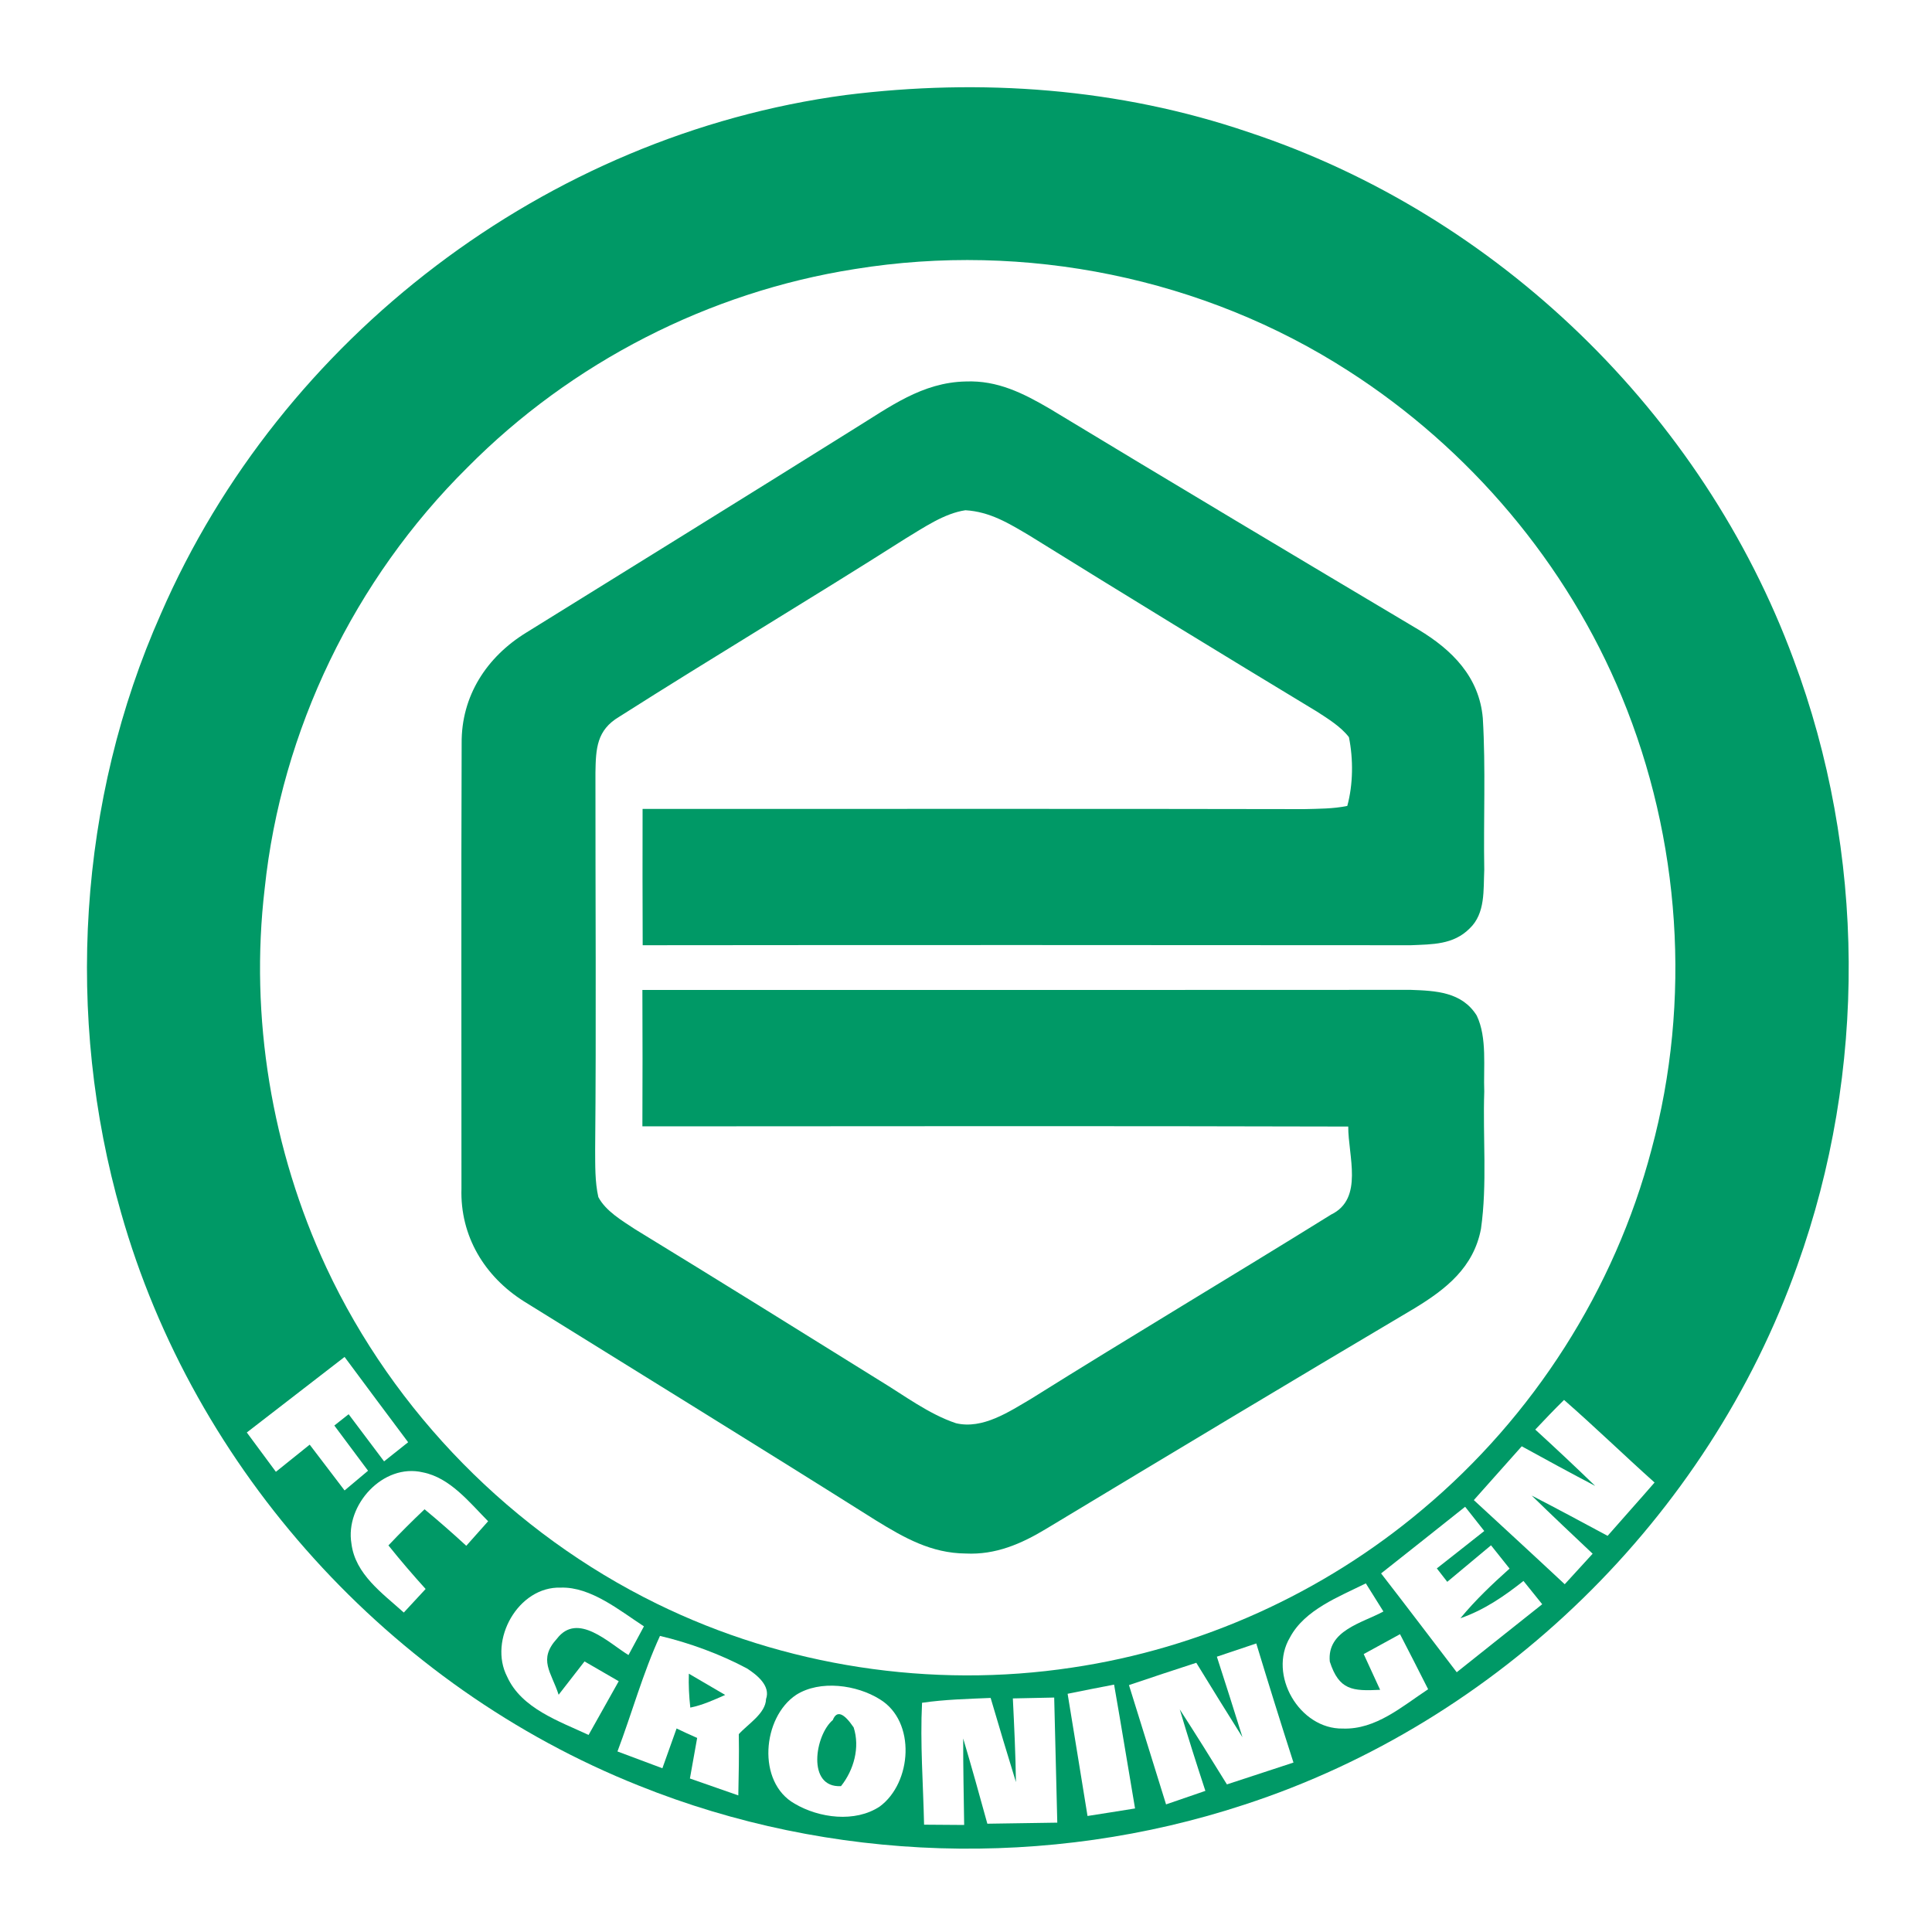 <?xml version="1.0" encoding="UTF-8" standalone="no"?>
<!DOCTYPE svg PUBLIC "-//W3C//DTD SVG 1.1//EN" "http://www.w3.org/Graphics/SVG/1.1/DTD/svg11.dtd">
<svg xmlns="http://www.w3.org/2000/svg" version="1.1" viewBox="0 0 200 200" width="200.0pt" height="200.0pt">
<path d="M 0.00 0.00 L 200.00 0.00 L 200.00 200.00 L 0.00 200.00 L 0.00 0.00 Z" fill="#ffffff" />
<path d="M 87.52 9.84 C 101.54 8.08 115.83 9.11 129.24 13.68 C 155.02 22.20 176.25 42.78 185.66 68.24 C 193.15 88.26 193.28 110.88 186.06 131.00 C 176.80 157.12 155.15 178.24 128.81 186.82 C 108.52 193.50 85.96 192.82 66.14 184.85 C 40.39 174.59 20.09 152.22 12.53 125.53 C 6.72 105.27 8.08 82.82 16.66 63.53 C 29.09 34.92 56.57 13.99 87.52 9.84 Z" fill="#009966" />
<path d="M 88.50 27.85 C 106.10 25.00 124.60 28.74 139.59 38.40 C 152.13 46.44 162.21 58.35 167.89 72.13 C 173.98 86.88 175.13 103.59 170.96 119.01 C 167.15 133.49 158.73 146.65 147.25 156.26 C 136.96 164.93 124.28 170.66 110.97 172.63 C 96.42 174.83 81.20 172.50 67.98 166.01 C 53.09 158.71 40.80 146.24 33.78 131.21 C 28.13 119.07 25.83 105.29 27.40 91.98 C 29.12 75.59 36.69 59.97 48.39 48.39 C 59.15 37.52 73.39 30.22 88.50 27.85 Z" fill="#ffffff" />
<path d="M 99.98 39.49 C 103.27 39.36 105.93 40.71 108.67 42.31 C 121.36 49.99 134.10 57.60 146.84 65.18 C 150.33 67.28 153.13 70.08 153.50 74.34 C 153.81 79.55 153.56 84.81 153.65 90.04 C 153.55 92.12 153.79 94.55 152.13 96.12 C 150.44 97.81 148.27 97.75 146.05 97.85 C 119.55 97.83 93.03 97.82 66.53 97.85 C 66.51 93.15 66.51 88.44 66.52 83.74 C 89.34 83.75 112.20 83.71 135.02 83.76 C 136.51 83.72 138.01 83.73 139.47 83.43 C 140.08 81.21 140.10 78.57 139.64 76.31 C 138.80 75.22 137.48 74.41 136.34 73.67 C 126.38 67.65 116.44 61.57 106.55 55.43 C 104.44 54.18 102.48 52.97 99.94 52.82 C 97.75 53.14 95.62 54.62 93.74 55.75 C 83.93 61.99 73.91 67.96 64.10 74.20 C 61.77 75.58 61.68 77.48 61.64 79.97 C 61.63 92.98 61.73 105.99 61.61 119.00 C 61.62 120.62 61.58 122.34 61.94 123.92 C 62.70 125.37 64.41 126.37 65.74 127.25 C 74.21 132.43 82.64 137.67 91.07 142.92 C 93.60 144.45 96.15 146.39 98.96 147.33 C 101.73 147.99 104.48 146.13 106.76 144.79 C 117.04 138.35 127.50 132.13 137.80 125.73 C 141.20 124.08 139.55 119.63 139.57 116.62 C 115.21 116.55 90.86 116.59 66.50 116.60 C 66.52 111.90 66.52 107.19 66.50 102.48 C 93.00 102.48 119.51 102.49 146.02 102.47 C 148.63 102.56 151.34 102.68 152.87 105.13 C 153.97 107.42 153.55 110.52 153.65 113.00 C 153.49 117.71 153.97 122.55 153.31 127.21 C 152.55 131.20 149.70 133.45 146.42 135.44 C 133.67 142.99 120.96 150.63 108.27 158.28 C 105.70 159.83 103.05 160.97 99.98 160.82 C 96.39 160.79 93.60 159.19 90.64 157.37 C 78.57 149.76 66.38 142.26 54.26 134.73 C 50.16 132.15 47.62 127.96 47.77 123.04 C 47.78 107.69 47.73 92.31 47.79 76.96 C 47.74 72.05 50.38 68.00 54.49 65.48 C 65.79 58.47 77.13 51.46 88.41 44.40 C 92.10 42.13 95.45 39.58 99.98 39.49 Z" fill="#009966" />
<path d="M 35.67 140.47 C 37.86 143.42 40.05 146.37 42.25 149.30 C 41.42 149.96 40.59 150.62 39.76 151.28 C 38.54 149.66 37.31 148.03 36.09 146.40 L 34.61 147.57 C 35.77 149.13 36.93 150.69 38.10 152.25 C 37.29 152.93 36.48 153.61 35.67 154.29 C 34.47 152.71 33.26 151.13 32.06 149.55 C 30.89 150.48 29.73 151.42 28.56 152.36 C 27.56 151.00 26.55 149.65 25.55 148.29 C 28.93 145.69 32.29 143.07 35.67 140.47 Z" fill="#ffffff" />
<path d="M 161.91 144.92 C 165.09 147.70 168.13 150.65 171.28 153.47 C 169.68 155.32 168.03 157.14 166.42 158.99 C 163.81 157.59 161.20 156.18 158.56 154.82 C 160.64 156.85 162.76 158.85 164.87 160.84 C 163.91 161.90 162.94 162.95 161.98 164.00 C 158.86 161.08 155.71 158.19 152.57 155.29 C 154.22 153.44 155.87 151.58 157.53 149.72 C 160.05 151.11 162.58 152.48 165.13 153.82 C 163.09 151.84 161.02 149.90 158.93 147.99 C 159.91 146.95 160.89 145.92 161.91 144.92 Z" fill="#ffffff" />
<path d="M 43.78 152.42 C 46.59 152.97 48.61 155.54 50.53 157.48 C 49.78 158.32 49.02 159.17 48.27 160.02 C 46.86 158.72 45.42 157.46 43.95 156.24 C 42.67 157.45 41.42 158.70 40.21 159.98 C 41.45 161.53 42.73 163.02 44.06 164.49 C 43.31 165.31 42.55 166.12 41.80 166.93 C 39.60 164.94 36.77 162.97 36.38 159.79 C 35.71 155.80 39.66 151.44 43.78 152.42 Z" fill="#ffffff" />
<path d="M 151.67 155.98 C 152.33 156.82 152.99 157.65 153.65 158.49 C 152.01 159.78 150.38 161.08 148.74 162.36 L 149.82 163.75 C 151.33 162.49 152.84 161.23 154.35 159.97 C 154.99 160.77 155.63 161.58 156.27 162.38 C 154.47 163.99 152.72 165.65 151.18 167.52 C 153.63 166.67 155.70 165.25 157.71 163.66 C 158.36 164.46 159.01 165.27 159.65 166.07 C 156.70 168.42 153.74 170.76 150.80 173.11 C 148.19 169.70 145.60 166.27 142.97 162.88 C 145.88 160.59 148.77 158.28 151.67 155.98 Z" fill="#ffffff" />
<path d="M 58.06 164.35 C 61.16 164.25 64.17 166.74 66.66 168.36 C 66.12 169.35 65.59 170.34 65.06 171.33 C 63.01 170.08 59.80 166.85 57.66 169.63 C 55.67 171.81 57.07 173.08 57.83 175.44 C 58.73 174.29 59.62 173.14 60.51 171.99 C 61.69 172.67 62.87 173.35 64.05 174.04 C 63.01 175.89 61.97 177.75 60.93 179.60 C 57.89 178.18 53.98 176.86 52.50 173.57 C 50.54 169.79 53.64 164.20 58.06 164.35 Z" fill="#ffffff" />
<path d="M 141.39 163.91 C 142.00 164.88 142.60 165.85 143.21 166.82 C 141.01 168.02 137.35 168.78 137.66 172.01 C 138.62 174.98 140.01 175.07 142.87 174.93 C 142.31 173.70 141.74 172.46 141.17 171.23 C 142.43 170.54 143.68 169.85 144.93 169.17 C 145.91 171.07 146.88 172.96 147.84 174.87 C 145.15 176.64 142.43 179.06 139.01 178.94 C 134.52 179.02 131.23 173.37 133.54 169.50 C 135.07 166.63 138.62 165.29 141.39 163.91 Z" fill="#ffffff" />
<path d="M 68.32 169.35 C 71.32 170.05 74.62 171.26 77.33 172.72 C 78.36 173.38 79.79 174.52 79.30 175.89 C 79.26 177.38 77.41 178.48 76.48 179.52 C 76.52 181.63 76.47 183.74 76.43 185.86 C 74.75 185.28 73.09 184.69 71.42 184.11 C 71.67 182.71 71.92 181.31 72.17 179.91 C 71.46 179.60 70.74 179.27 70.04 178.93 C 69.55 180.31 69.06 181.68 68.57 183.05 C 67.02 182.47 65.47 181.89 63.92 181.31 C 65.42 177.34 66.55 173.20 68.32 169.35 Z" fill="#ffffff" />
<path d="M 125.97 171.50 C 127.33 171.04 128.69 170.58 130.05 170.13 C 131.30 174.25 132.58 178.36 133.90 182.46 C 131.60 183.21 129.31 183.96 127.01 184.72 C 125.41 182.12 123.79 179.53 122.13 176.96 C 122.97 179.79 123.86 182.59 124.78 185.39 C 123.42 185.86 122.06 186.32 120.71 186.79 C 119.42 182.67 118.16 178.55 116.87 174.44 C 119.19 173.66 121.51 172.88 123.84 172.13 C 125.42 174.71 127.01 177.28 128.62 179.84 C 127.75 177.05 126.87 174.27 125.97 171.50 Z" fill="#ffffff" />
<path d="M 71.31 173.26 C 72.57 173.99 73.82 174.72 75.07 175.46 C 73.89 175.98 72.74 176.51 71.46 176.77 C 71.33 175.61 71.27 174.44 71.31 173.26 Z" fill="#009966" />
<path d="M 82.42 175.45 C 84.89 173.88 88.69 174.41 91.08 175.91 C 94.86 178.21 94.40 184.56 91.07 187.01 C 88.52 188.70 84.80 188.21 82.27 186.72 C 78.32 184.50 78.91 177.78 82.42 175.45 Z" fill="#ffffff" />
<path d="M 115.33 174.39 C 116.08 178.66 116.77 182.94 117.50 187.21 C 115.86 187.48 114.22 187.73 112.58 187.99 C 111.89 183.78 111.22 179.56 110.52 175.34 C 112.12 175.02 113.73 174.69 115.33 174.39 Z" fill="#ffffff" />
<path d="M 95.45 176.27 C 97.78 175.93 100.19 175.87 102.55 175.77 C 103.40 178.68 104.28 181.58 105.17 184.48 C 105.13 181.59 104.99 178.70 104.85 175.82 C 106.28 175.79 107.70 175.76 109.13 175.73 C 109.25 180.05 109.33 184.37 109.45 188.68 C 107.04 188.72 104.63 188.76 102.21 188.79 C 101.40 185.84 100.58 182.90 99.71 179.97 C 99.70 182.95 99.77 185.94 99.81 188.92 C 98.43 188.91 97.04 188.90 95.66 188.89 C 95.57 184.69 95.24 180.46 95.45 176.27 Z" fill="#ffffff" />
<path d="M 86.21 178.06 C 86.61 177.04 87.33 177.29 88.37 178.82 C 89.04 180.89 88.39 183.23 87.06 184.90 C 83.48 185.09 84.37 179.60 86.21 178.06 Z" fill="#009966" />
</svg>